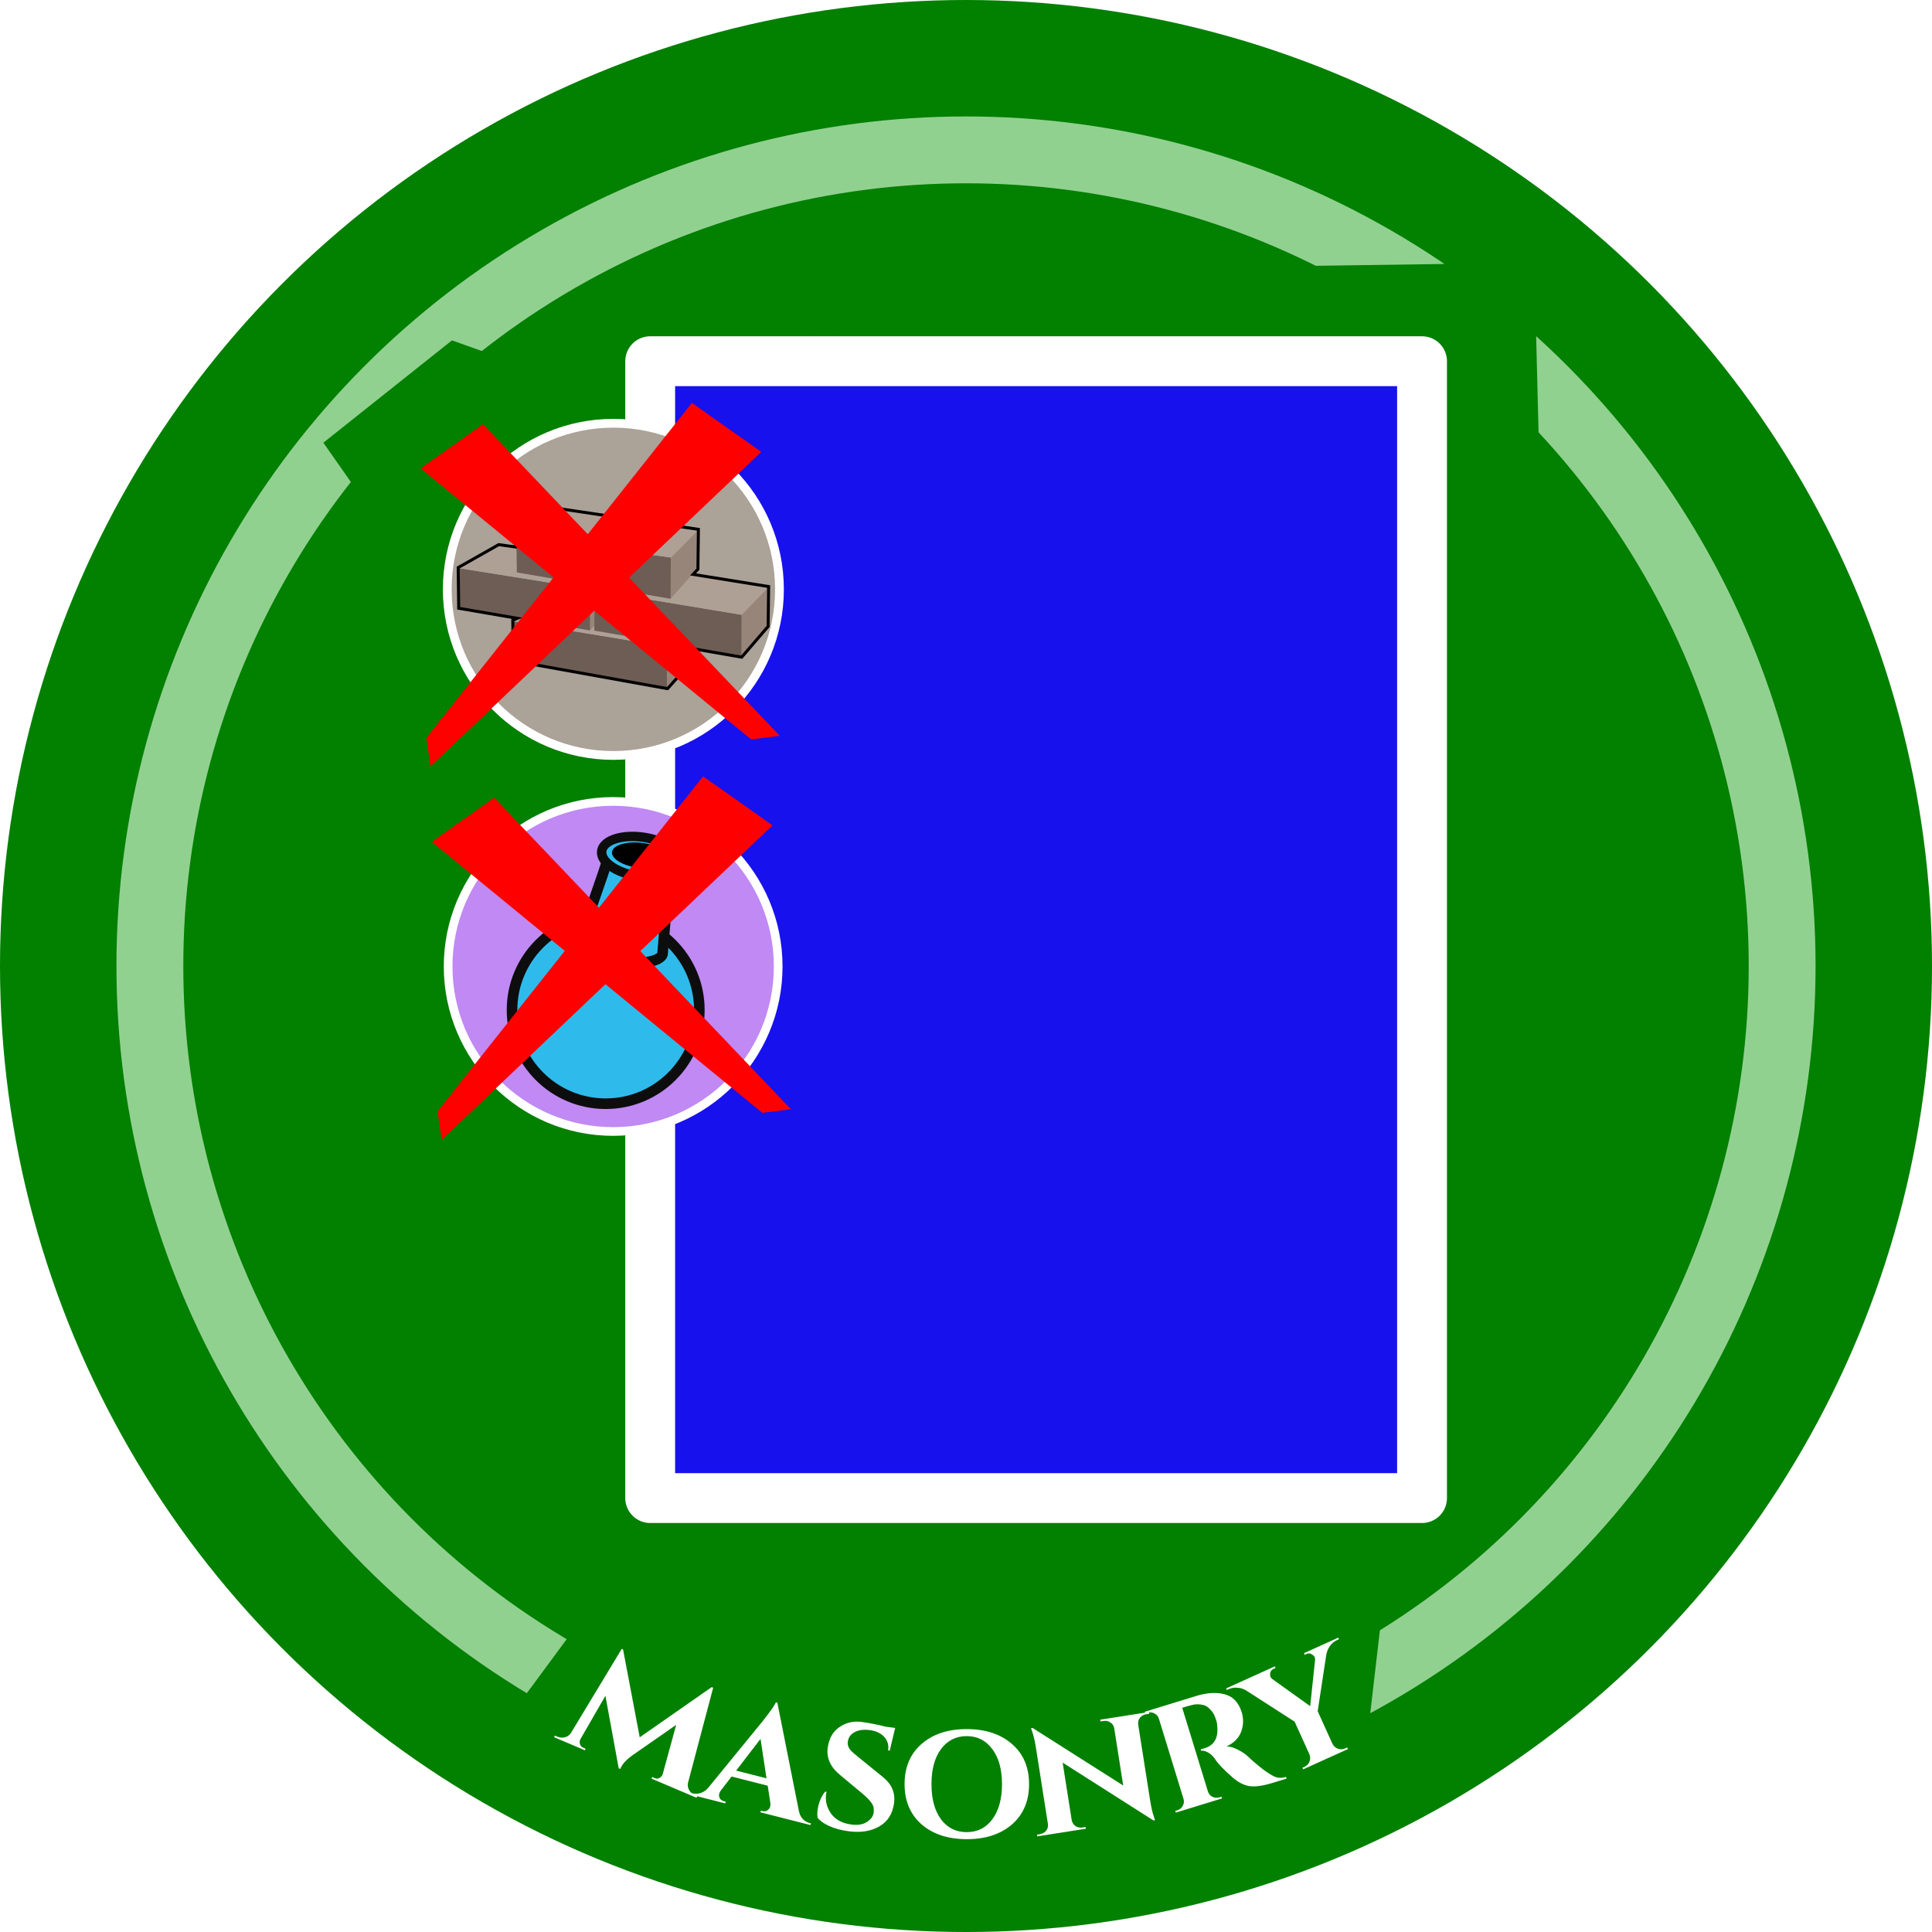 <?xml version="1.0" encoding="UTF-8" standalone="no"?>
<!-- Created with Inkscape (http://www.inkscape.org/) -->

<svg
   width="193.805mm"
   height="193.805mm"
   viewBox="0 0 193.805 193.805"
   version="1.1"
   id="svg1"
   sodipodi:docname="masonry.svg"
   inkscape:version="1.3 (0e150ed, 2023-07-21)"
   xmlns:inkscape="http://www.inkscape.org/namespaces/inkscape"
   xmlns:sodipodi="http://sodipodi.sourceforge.net/DTD/sodipodi-0.dtd"
   xmlns="http://www.w3.org/2000/svg"
   xmlns:svg="http://www.w3.org/2000/svg">
  <defs
     id="defs1" />
  <sodipodi:namedview
     id="namedview1"
     pagecolor="#ffffff"
     bordercolor="#000000"
     borderopacity="0.25"
     inkscape:showpageshadow="2"
     inkscape:pageopacity="0.0"
     inkscape:pagecheckerboard="0"
     inkscape:deskcolor="#d1d1d1"
     inkscape:document-units="mm"
     inkscape:zoom="0.67075594"
     inkscape:cx="345.13298"
     inkscape:cy="248.22739"
     inkscape:window-width="1712"
     inkscape:window-height="1040"
     inkscape:window-x="0"
     inkscape:window-y="39"
     inkscape:window-maximized="1"
     inkscape:current-layer="layer1" />
  <g
     id="layer1"
     transform="translate(-12.122,-60.809)">
    <circle
       style="fill:#028000;fill-opacity:1;stroke:none;stroke-width:7.938;stroke-linejoin:round"
       id="path1"
       cx="109.025"
       cy="157.712"
       r="96.903" />
    <circle
       style="display:inline;fill:none;fill-opacity:1;stroke:#91d190;stroke-width:6.706;stroke-linejoin:round;stroke-opacity:1"
       id="circle88"
       cx="109.025"
       cy="157.712"
       r="81.869" />
    <path
       style="fill:#028000;fill-opacity:1;stroke:none;stroke-width:1;stroke-linejoin:round;stroke-dasharray:none;stroke-opacity:1"
       d="m 44.559,105.218 12.899,-10.265 8.388,2.986 78.379,-10.468 21.808,-0.314 1.021,40.782 8.345,61.711 -24.209,29.125 -2.527,21.747 -45.709,7.374 L 61.275,235.662 71.724,221.509 60.598,191.388 52.713,116.861 Z"
       id="path89" />
    <circle
       style="display:inline;fill:none;fill-opacity:1;stroke:none;stroke-width:1;stroke-linejoin:round;stroke-dasharray:none;stroke-opacity:1"
       id="circle1"
       cx="-157.712"
       cy="-109.025"
       r="87.361"
       transform="matrix(0,-1,-1,0,0,0)" />
    <path
       d="m 81.837,240.891 0.227,0.097 -0.069,0.162 -4.512,-1.919 0.069,-0.162 0.227,0.097 q 0.308,0.131 0.528,-0.025 0.236,-0.149 0.3,-0.39 l 1.342,-4.911 -4.328,3.009 q -0.978,0.677 -1.289,1.407 l -0.146,-0.062 -1.333,-7.276 -2.492,4.326 q -0.129,0.213 -0.073,0.487 0.056,0.273 0.348,0.397 l 0.227,0.097 -0.069,0.162 -3.084,-1.312 0.069,-0.162 0.227,0.097 q 0.406,0.173 0.795,0.07 0.412,-0.112 0.633,-0.497 l 5.057,-8.373 0.13,0.055 1.673,8.82 7.222,-5.036 0.146,0.062 -2.527,9.545 q -0.078,0.408 0.125,0.743 0.202,0.335 0.576,0.494 z m 11.495,2.788 0.137,0.035 -0.043,0.171 -5.026,-1.277 0.043,-0.171 0.137,0.035 q 0.342,0.087 0.548,-0.079 0.206,-0.166 0.249,-0.337 0.043,-0.171 0.023,-0.376 l -0.267,-1.742 -3.624,-0.921 -1.088,1.416 q -0.112,0.154 -0.16,0.342 -0.043,0.171 0.058,0.415 0.123,0.231 0.465,0.318 l 0.137,0.035 -0.043,0.171 -3.419,-0.869 0.043,-0.171 0.137,0.035 q 0.359,0.091 0.774,-0.04 0.415,-0.131 0.751,-0.519 l 5.468,-6.691 q 1.182,-1.501 1.316,-1.886 l 0.154,0.039 2.14,10.772 q 0.096,0.552 0.394,0.883 0.32,0.318 0.696,0.413 z m -7.364,-5.256 3.043,0.773 -0.597,-3.955 z m 8.167,3.987 q 0.149,-1.137 0.761,-1.875 l 0.14,0.018 q -0.034,0.12 -0.047,0.225 -0.14,1.067 0.507,1.97 0.664,0.905 2.028,1.084 0.979,0.128 1.564,-0.258 0.602,-0.384 0.675,-0.943 0.073,-0.56 -0.198,-0.933 -0.252,-0.389 -0.892,-0.935 l -2.278,-1.899 q -1.446,-1.185 -1.245,-2.724 0.021,-0.157 0.061,-0.33 0.267,-1.228 1.216,-1.816 0.951,-0.605 2.105,-0.454 1.172,0.153 2.445,0.48 l 0.944,0.124 -0.547,2.277 -0.157,-0.021 q 0.108,-0.822 -0.408,-1.37 -0.498,-0.545 -1.442,-0.669 -0.927,-0.121 -1.522,0.21 -0.593,0.314 -0.677,0.961 -0.069,0.525 0.406,0.978 0.189,0.185 0.56,0.482 l 2.557,2.078 q 1.32,1.062 1.118,2.601 -0.213,1.627 -1.482,2.35 -1.251,0.726 -3.07,0.488 -1.119,-0.146 -1.942,-0.521 -0.823,-0.374 -1.172,-0.829 -0.064,-0.329 -0.009,-0.748 z m 8.728,-2.63 q 4.5e-4,-2.54 1.694,-4.021 1.711,-1.499 4.533,-1.499 2.84,5e-4 4.551,1.5 1.711,1.482 1.71,4.022 -4.4e-4,2.54 -1.712,4.039 -1.711,1.481 -4.533,1.481 -2.822,-4.9e-4 -4.533,-1.482 -1.711,-1.5 -1.71,-4.04 z m 2.699,4.7e-4 q -3.9e-4,2.223 0.952,3.528 0.97,1.288 2.575,1.288 1.623,2.9e-4 2.575,-1.287 0.97,-1.305 0.971,-3.528 3.9e-4,-2.223 -0.97,-3.51 -0.952,-1.305 -2.575,-1.306 -1.605,-2.8e-4 -2.576,1.305 -0.953,1.287 -0.953,3.51 z m 16.927,-6.465 4.896,-0.77 0.027,0.174 -0.296,0.047 q -0.401,0.063 -0.641,0.351 -0.223,0.285 -0.18,0.671 l 1.197,7.615 q 0.17,1.08 0.419,1.755 l 0.073,0.238 -0.157,0.025 -9.107,-5.8 0.907,5.768 q 0.078,0.381 0.38,0.601 0.317,0.2 0.718,0.137 l 0.296,-0.047 0.027,0.174 -4.879,0.767 -0.027,-0.174 0.279,-0.044 q 0.401,-0.063 0.641,-0.351 0.238,-0.305 0.177,-0.689 l -1.205,-7.667 q -0.164,-1.046 -0.411,-1.703 l -0.073,-0.238 0.16,-0.007 9.084,5.768 -0.901,-5.733 q -0.06,-0.383 -0.377,-0.583 -0.302,-0.22 -0.703,-0.157 l -0.296,0.047 z m 8.766,-1.358 -0.54,0.166 2.568,8.364 q 0.124,0.405 0.472,0.575 0.359,0.148 0.713,0.039 l 0.185,-0.057 0.052,0.169 -4.637,1.424 -0.052,-0.169 0.202,-0.062 q 0.371,-0.114 0.546,-0.444 0.192,-0.336 0.078,-0.707 l -2.464,-8.026 q -0.114,-0.371 -0.461,-0.541 -0.331,-0.175 -0.685,-0.067 l -0.219,0.067 -0.052,-0.169 5.177,-1.589 q 1.518,-0.466 2.727,-0.191 1.349,0.306 1.814,1.823 0.3,0.978 -0.047,1.952 -0.352,0.957 -1.464,1.483 0.502,0.012 1.07,0.299 0.585,0.282 0.989,0.637 0.835,0.795 1.673,1.424 0.833,0.611 1.26,0.739 0.443,0.122 0.966,-0.038 l 0.052,0.169 -1.416,0.435 q -1.4,0.43 -2.262,0.325 -0.845,-0.109 -1.726,-0.873 -1.356,-1.171 -1.834,-1.946 -0.358,-0.444 -0.722,-0.609 -0.347,-0.17 -0.611,-0.126 l -0.041,-0.135 0.422,-0.129 q 1.428,-0.457 1.236,-2.225 -0.01,-0.274 -0.067,-0.459 -0.057,-0.185 -0.172,-0.501 -0.12,-0.332 -0.447,-0.675 -0.315,-0.365 -0.675,-0.457 -0.621,-0.16 -1.183,-0.006 -0.191,0.04 -0.427,0.113 z m 15.182,-6.712 -0.209,0.095 q -0.418,0.189 -0.702,0.589 -0.268,0.392 -0.356,0.839 l -0.866,5.698 1.485,3.278 q 0.176,0.346 0.55,0.487 0.366,0.125 0.752,-0.05 l 0.177,-0.08 0.073,0.161 -4.499,2.038 -0.073,-0.161 0.193,-0.087 q 0.37,-0.167 0.517,-0.525 0.141,-0.374 -0.003,-0.734 l -1.485,-3.278 -4.838,-3.115 q -0.385,-0.252 -0.865,-0.286 -0.471,-0.058 -0.905,0.139 l -0.193,0.087 -0.073,-0.161 4.885,-2.212 0.073,0.161 -0.177,0.08 q -0.305,0.138 -0.355,0.413 -0.041,0.251 0.024,0.396 0.058,0.129 0.173,0.212 l 3.811,2.728 0.495,-4.678 q -0.003,-0.134 -0.061,-0.263 -0.066,-0.145 -0.297,-0.272 -0.223,-0.151 -0.528,-0.012 l -0.161,0.073 -0.073,-0.161 3.439,-1.557 z"
       id="text89"
       style="-inkscape-font-specification:'Cinzel, Bold';fill:#ffffff;stroke-linejoin:round"
       aria-label="masonry" />
    <rect
       style="fill:#1711ee;fill-opacity:1;stroke:#ffffff;stroke-width:5;stroke-linejoin:round;stroke-dasharray:none;stroke-opacity:1"
       id="rect90"
       width="77.427"
       height="114.043"
       x="77.344"
       y="97.043" />
  </g>
  <circle
     style="fill:#aba298;fill-opacity:1;stroke:#ffffff;stroke-width:0.882;stroke-linejoin:bevel;stroke-dasharray:none;stroke-opacity:1"
     id="path7-5"
     cx="61.529"
     cy="59.12"
     r="16.662" />
  <path
     style="fill:#6d5d54;fill-opacity:1;stroke-width:0.088;stroke-linejoin:bevel"
     d="m 66.92,69.013 0.023,-4.139 -15.4,-2.547 0.013,3.891 z"
     id="path2-3-2" />
  <path
     style="fill:#98857a;fill-opacity:1;stroke-width:0.088;stroke-linejoin:bevel"
     d="m 69.619,62.101 -2.694,2.761 -0.024,4.146 2.65,-2.974 z"
     id="path3-1" />
  <path
     style="fill:#afa096;fill-opacity:1;stroke-width:0.088;stroke-linejoin:bevel"
     d="m 55.521,59.92 -3.969,2.419 15.391,2.534 2.73,-2.759 z"
     id="path1-0-1" />
  <path
     style="fill:#6d5d54;fill-opacity:1;stroke-width:0.088;stroke-linejoin:bevel"
     d="m 59.208,63.249 0.023,-4.139 -13.194,-2.136 0.068,3.996 z"
     id="path2-4-4-0" />
  <path
     style="fill:#98857a;fill-opacity:1;stroke-width:0.088;stroke-linejoin:bevel"
     d="m 62.363,56.594 -3.15,2.504 -0.024,4.146 2.65,-2.974 z"
     id="path3-9-0-1" />
  <path
     style="fill:#afa096;fill-opacity:1;stroke-width:0.088;stroke-linejoin:bevel"
     d="m 50.063,54.748 -3.979,2.264 13.148,2.098 3.1,-2.531 z"
     id="path1-5-7-8" />
  <path
     style="fill:#6d5d54;fill-opacity:1;stroke-width:0.088;stroke-linejoin:bevel"
     d="m 74.413,65.813 0.023,-4.139 -14.778,-2.45 -0.044,4.034 z"
     id="path2-4-7" />
  <path
     style="fill:#98857a;fill-opacity:1;stroke-width:0.088;stroke-linejoin:bevel"
     d="m 77.075,58.871 -2.694,2.761 -0.011,4.223 2.637,-3.052 z"
     id="path3-9-6" />
  <path
     style="fill:#afa096;fill-opacity:1;stroke-width:0.088;stroke-linejoin:bevel"
     d="m 62.839,56.704 -3.171,2.533 14.731,2.444 2.665,-2.759 z"
     id="path1-5-0" />
  <path
     style="fill:#6d5d54;fill-opacity:1;stroke-width:0.088;stroke-linejoin:bevel"
     d="m 67.288,60.069 0.023,-4.139 -15.513,-2.136 0.05,3.629 z"
     id="path2-6-0" />
  <path
     style="fill:#98857a;fill-opacity:1;stroke-width:0.088;stroke-linejoin:bevel"
     d="m 69.986,53.157 -2.694,2.761 -0.024,4.146 2.65,-2.974 z"
     id="path3-4-9" />
  <path
     style="fill:#afa096;fill-opacity:1;stroke-width:0.088;stroke-linejoin:bevel"
     d="m 55.74,51.089 -3.946,2.695 15.517,2.146 2.73,-2.759 z"
     id="path1-7-5" />
  <path
     style="fill:none;fill-opacity:1;stroke:#000000;stroke-width:0.3;stroke-linejoin:miter;stroke-dasharray:none;stroke-opacity:1"
     d="m 45.963,56.935 4.07,-2.303 1.668,0.236 -0.012,-1.145 3.983,-2.763 14.388,2.141 -0.05,3.995 -0.485,0.523 7.58,1.22 -0.05,3.995 -2.651,3.087 -4.742,-0.821 v 0.958 l -2.701,3.024 -15.471,-2.788 -0.05,-4.07 0.461,-0.199 -5.887,-1.008 z"
     id="path8-6" />
  <g
     id="g2"
     transform="matrix(0.109,0,0,0.109,49.683,83.153)">
    <circle
       style="fill:#c089f4;fill-opacity:1;stroke:#ffffff;stroke-width:8;stroke-linejoin:bevel;stroke-dasharray:none;stroke-opacity:1"
       id="path7-2-2"
       cx="108.482"
       cy="126.562"
       r="151.875" />
    <circle
       style="fill:#2ebbec;fill-opacity:1;stroke:#0d0d0d;stroke-width:9.753;stroke-linecap:square;stroke-linejoin:miter;stroke-dasharray:none;stroke-opacity:1;paint-order:stroke fill markers"
       id="path1-71-8"
       cx="101.608"
       cy="166.677"
       r="86.194" />
    <path
       style="fill:#2ebbec;fill-opacity:1;stroke:#0d0d0d;stroke-width:9.753;stroke-linecap:square;stroke-linejoin:miter;stroke-dasharray:none;stroke-opacity:1;paint-order:stroke fill markers"
       d="m 103.044,28.942 c -2.595,9.973 -19.061,54.952 -23.437,69.056 -3.253,10.482 19.255,19.693 33.195,23.875 13.94,4.182 40.534,0.834 41.176,-7.161 0.624,-7.764 4.8,-60.971 6.218,-70.901 1.394,-9.758 -8.531,-18.809 -23.697,-22.768 -14.396,-3.758 -31.009,-1.502 -33.455,7.899 z"
       id="path3-0-5" />
    <ellipse
       style="fill:#2ebbec;fill-opacity:1;stroke:#0d0d0d;stroke-width:8.661;stroke-linecap:square;stroke-linejoin:miter;stroke-dasharray:none;stroke-opacity:1;paint-order:stroke fill markers"
       id="path6-9"
       cx="136.39"
       cy="4.388"
       rx="36.387"
       ry="18.098"
       transform="matrix(0.988,0.156,-0.179,0.984,0,0)" />
    <circle
       style="fill:url(#radialGradient12);stroke:none;stroke-width:9.753;stroke-linecap:square;stroke-linejoin:miter;stroke-dasharray:none;stroke-opacity:1;paint-order:stroke fill markers"
       id="circle11-4"
       cx="101.608"
       cy="166.677"
       r="86.194" />
    <path
       style="fill:url(#linearGradient5);stroke:none;stroke-width:9.753;stroke-linecap:square;stroke-linejoin:miter;stroke-dasharray:none;stroke-opacity:1;paint-order:stroke fill markers"
       d="m 103.044,28.942 c -2.595,9.973 -19.061,54.952 -23.437,69.056 -3.253,10.482 19.255,19.693 33.195,23.875 13.94,4.182 40.534,0.834 41.176,-7.161 0.624,-7.764 4.8,-60.971 6.218,-70.901 1.394,-9.758 -8.531,-18.809 -23.697,-22.768 -14.396,-3.758 -31.009,-1.502 -33.455,7.899 z"
       id="path11-3" />
    <ellipse
       style="fill:url(#radialGradient11);stroke:none;stroke-width:8.661;stroke-linecap:square;stroke-linejoin:miter;stroke-dasharray:none;stroke-opacity:1;paint-order:stroke fill markers"
       id="ellipse11-9"
       cx="136.39"
       cy="4.388"
       rx="36.387"
       ry="18.098"
       transform="matrix(0.988,0.156,-0.179,0.984,0,0)" />
    <ellipse
       style="fill:#000000;fill-opacity:1;stroke:none;stroke-width:5.94;stroke-linecap:square;stroke-linejoin:miter;stroke-dasharray:none;stroke-opacity:1"
       id="path6-7-0"
       cx="136.315"
       cy="5.997"
       rx="26.606"
       ry="11.643"
       transform="matrix(0.991,0.136,-0.204,0.979,0,0)" />
  </g>
  <path
     style="fill:#ff0000;fill-opacity:1;stroke:none;stroke-width:5;stroke-linejoin:round;stroke-dasharray:none;stroke-opacity:1"
     d="M 69.405,40.414 42.77,74.015 43.18,76.883 76.371,45.331 Z"
     id="path90-5" />
  <path
     style="fill:#ff0000;fill-opacity:1;stroke:none;stroke-width:5;stroke-linejoin:round;stroke-dasharray:none;stroke-opacity:1"
     d="m 42.191,46.98 33.154,27.189 2.875,-0.362 -29.768,-31.252 z"
     id="path90-9-6" />
  <path
     style="fill:#ff0000;fill-opacity:1;stroke:none;stroke-width:5;stroke-linejoin:round;stroke-dasharray:none;stroke-opacity:1"
     d="M 70.529,77.877 43.894,111.478 44.303,114.347 77.495,82.795 Z"
     id="path90-7-3" />
  <path
     style="fill:#ff0000;fill-opacity:1;stroke:none;stroke-width:5;stroke-linejoin:round;stroke-dasharray:none;stroke-opacity:1"
     d="M 43.314,84.444 76.468,111.633 79.343,111.271 49.575,80.019 Z"
     id="path90-9-9-6" />
</svg>
